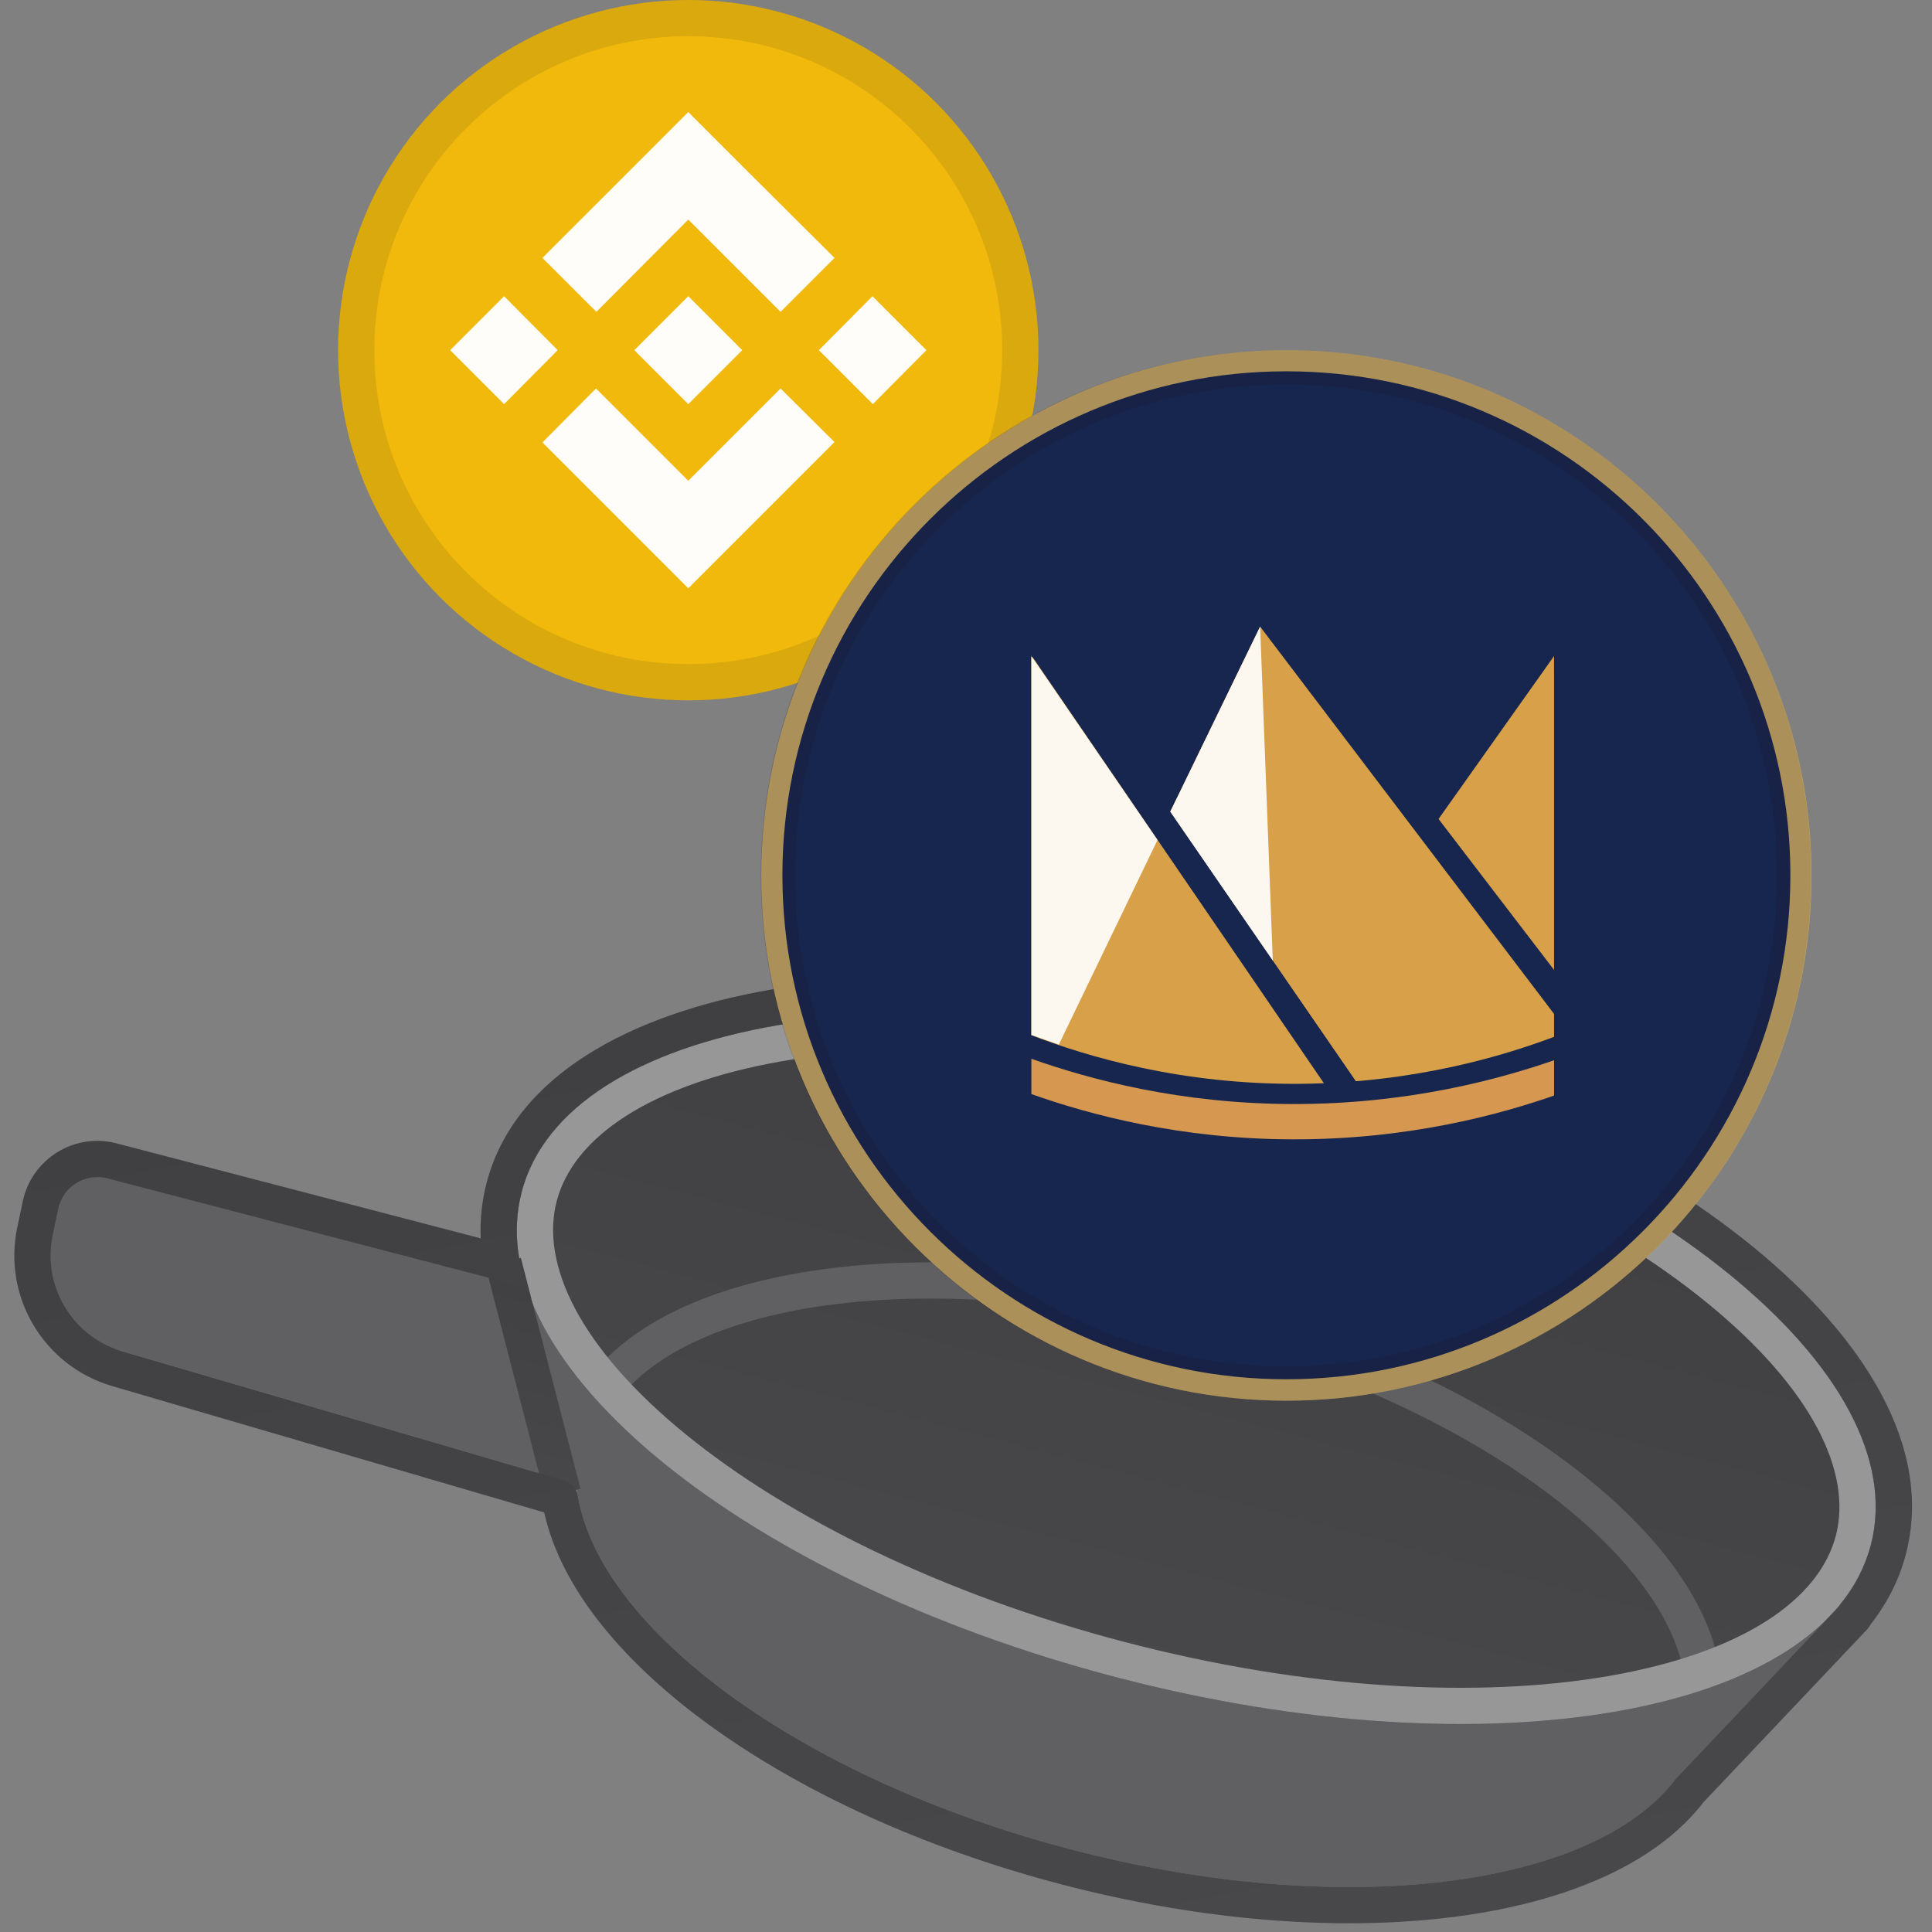<svg width="96" height="96" viewBox="0 0 96 96" fill="none" xmlns="http://www.w3.org/2000/svg">
<rect x="0" y="0" width="96" height="96" fill="#808080" stroke="none"/>
<g clip-path="url(#clip0)">
<path d="M28.827 71.417C26.92 78.704 37.827 87.87 53.188 91.89C68.55 95.91 82.549 93.262 84.456 85.975C86.362 78.688 75.456 69.522 60.094 65.502C44.733 61.482 30.734 64.13 28.827 71.417Z" fill="#606063"/>
<path d="M82.155 89.564L91.408 79.793L25.795 62.622L29.228 75.713L82.155 89.564Z" fill="#606063"/>
<path d="M29.96 64.976L4.844 58.403C3.755 58.118 2.648 58.795 2.406 59.895L2.125 61.172C1.565 63.716 3.072 66.26 5.573 66.992L30.66 74.335L29.96 64.976Z" fill="#606063"/>
<path d="M25.922 59.226C23.705 67.694 36.916 78.487 55.428 83.331C73.941 88.176 90.745 85.239 92.961 76.77C95.177 68.302 81.967 57.509 63.454 52.664C44.942 47.82 28.138 50.757 25.922 59.226Z" fill="url(#paint0_linear)"/>
<path fill-rule="evenodd" clip-rule="evenodd" d="M76.604 73.971C80.863 77.103 83.352 80.491 83.723 83.494L85.509 83.273C85.046 79.531 82.067 75.755 77.67 72.521C73.236 69.261 67.207 66.433 60.322 64.631C53.438 62.829 46.796 62.341 41.333 63.012C35.916 63.677 31.469 65.509 29.232 68.545L30.681 69.613C32.476 67.177 36.305 65.443 41.552 64.798C46.754 64.16 53.165 64.619 59.866 66.373C66.568 68.126 72.382 70.867 76.604 73.971Z" fill="#606063"/>
<path fill-rule="evenodd" clip-rule="evenodd" d="M34.041 71.243C28.808 66.969 26.842 62.819 27.663 59.681C28.484 56.544 32.231 53.889 38.887 52.726C45.371 51.592 53.934 52.033 62.998 54.406C72.063 56.778 79.745 60.588 84.842 64.752C90.075 69.027 92.041 73.177 91.22 76.314C90.399 79.452 86.651 82.107 79.996 83.27C73.512 84.404 64.949 83.962 55.884 81.59C46.819 79.218 39.138 75.408 34.041 71.243ZM55.428 83.331C36.916 78.487 23.705 67.694 25.922 59.226C28.138 50.757 44.942 47.82 63.454 52.664C81.967 57.509 95.177 68.302 92.961 76.77C90.745 85.239 73.941 88.176 55.428 83.331Z" fill="#979797"/>
<path fill-rule="evenodd" clip-rule="evenodd" d="M27.1 74.429L24.138 62.956L25.881 62.506L28.843 73.979L27.1 74.429Z" fill="url(#paint1_linear)"/>
<path fill-rule="evenodd" clip-rule="evenodd" d="M26.081 63.714C26.055 63.625 26.029 63.536 26.004 63.447C25.959 63.284 25.919 63.12 25.883 62.957L25.798 62.633C25.797 62.628 25.802 62.623 25.807 62.625C25.811 62.626 25.816 62.622 25.815 62.617C25.814 62.612 25.813 62.607 25.812 62.602C25.784 62.443 25.76 62.284 25.741 62.126C25.736 62.087 25.731 62.05 25.727 62.011C25.684 61.614 25.669 61.218 25.685 60.827C25.685 60.827 25.685 60.827 25.685 60.826C25.706 60.285 25.784 59.751 25.922 59.226C28.138 50.757 44.942 47.82 63.454 52.664C81.966 57.509 95.177 68.302 92.961 76.77C92.823 77.295 92.63 77.799 92.383 78.281C92.383 78.282 92.383 78.282 92.383 78.282C92.117 78.803 91.788 79.298 91.402 79.767C91.399 79.771 91.396 79.775 91.393 79.778C91.391 79.78 91.391 79.782 91.391 79.783C91.391 79.786 91.393 79.789 91.396 79.79C91.399 79.791 91.401 79.793 91.401 79.796C91.402 79.798 91.401 79.8 91.4 79.802L91.035 80.186C90.993 80.232 90.95 80.277 90.907 80.322L90.165 81.105L90.164 81.106L83.276 88.379C79.191 93.798 66.718 95.43 53.188 91.889C39.807 88.387 29.805 80.98 28.71 74.312C28.654 73.971 28.42 73.68 28.088 73.583L6.076 67.146C3.59 66.419 2.083 63.899 2.619 61.365L2.894 60.062C3.128 58.955 4.239 58.268 5.334 58.553L25.883 63.912C26.003 63.944 26.113 63.834 26.081 63.714ZM23.887 61.532C23.849 60.605 23.942 59.681 24.18 58.77C25.575 53.439 31.338 50.391 38.267 49.179C45.367 47.938 54.462 48.451 63.91 50.923C73.357 53.395 81.538 57.404 87.12 61.964C92.567 66.414 96.097 71.895 94.702 77.226C94.368 78.504 93.771 79.664 92.962 80.699C92.892 80.818 92.808 80.932 92.707 81.039L92.354 81.411C92.352 81.414 92.35 81.416 92.348 81.418C92.302 81.467 92.255 81.517 92.208 81.566C92.206 81.568 92.204 81.57 92.202 81.572L84.649 89.547C82.147 92.791 77.433 94.624 71.99 95.281C66.41 95.955 59.68 95.449 52.733 93.631C45.861 91.832 39.804 89.02 35.286 85.746C31.038 82.668 27.893 78.989 27.04 75.152L5.571 68.873C2.182 67.882 0.128 64.448 0.858 60.993L1.133 59.689C1.58 57.578 3.7 56.267 5.788 56.812L23.887 61.532Z" fill="url(#paint2_linear)"/>
<circle cx="34.2" cy="17.4" r="17.4" fill="#F0B90B"/>
<path d="M27.711 17.4L25.049 20.081L22.368 17.4L25.049 14.719L27.711 17.4ZM34.2 10.911L38.785 15.496L41.466 12.815L36.881 8.249L34.2 5.568L31.52 8.249L26.953 12.815L29.634 15.496L34.2 10.911ZM43.352 14.719L40.689 17.4L43.37 20.081L46.032 17.4L43.352 14.719ZM34.2 23.889L29.615 19.304L26.953 21.985L31.538 26.57L34.2 29.232L36.881 26.551L41.466 21.966L38.785 19.304L34.2 23.889ZM34.2 20.081L36.881 17.4L34.2 14.719L31.52 17.4L34.2 20.081Z" fill="#FFFDFA"/>
<g style="mix-blend-mode:multiply" opacity="0.1">
<path fill-rule="evenodd" clip-rule="evenodd" d="M34.2 33C42.816 33 49.8 26.016 49.8 17.4C49.8 8.784 42.816 1.8 34.2 1.8C25.584 1.8 18.6 8.784 18.6 17.4C18.6 26.016 25.584 33 34.2 33ZM34.2 34.8C43.81 34.8 51.6 27.01 51.6 17.4C51.6 7.79 43.81 0 34.2 0C24.59 0 16.8 7.79 16.8 17.4C16.8 27.01 24.59 34.8 34.2 34.8Z" fill="#191326"/>
</g>
<path d="M63.92 69.03C78.024 69.03 89.457 57.596 89.457 43.492C89.457 29.388 78.024 17.955 63.92 17.955C49.816 17.955 38.382 29.388 38.382 43.492C38.382 57.596 49.816 69.03 63.92 69.03Z" fill="#17264E"/>
<path d="M77.386 50.585C77.386 50.57 77.371 50.57 77.371 50.555C77.296 50.435 77.281 50.316 77.326 50.225C77.326 50.211 77.326 50.181 77.341 50.166C77.221 49.821 77.056 49.491 77.071 49.146C76.846 48.906 76.936 48.426 77.341 48.456C77.371 48.456 77.416 48.471 77.446 48.471V32.576H64.909C64.879 32.62 64.834 32.666 64.789 32.696C64.744 32.725 64.699 32.755 64.654 32.77C64.549 32.831 64.415 32.861 64.294 32.876C64.175 32.876 64.025 32.831 63.905 32.77C63.875 32.755 63.845 32.74 63.815 32.725C63.755 32.681 63.695 32.636 63.65 32.576H51.248V51.44C54.068 52.52 58.716 53.899 64.594 53.854C70.203 53.809 74.657 52.505 77.431 51.44V50.69C77.416 50.645 77.401 50.615 77.386 50.585Z" fill="#D7A049"/>
<path d="M51.248 32.561L65.794 53.84H67.444L52.793 32.561H51.248Z" fill="#17264E"/>
<path d="M63.62 32.561L77.581 50.9V48.666L65.254 32.561H63.62Z" fill="#17264E"/>
<path d="M51.248 32.606L62.615 31.136L58.476 39.669L51.248 32.606Z" fill="#17264E"/>
<path d="M77.926 31.601L71.208 41.078L64.594 31.601H77.926Z" fill="#17264E"/>
<path d="M62.615 31.136L57.786 41.078L54.862 35.56L62.615 31.136Z" fill="#17264E"/>
<path d="M58.146 40.343L62.615 31.136L77.431 50.66L58.146 40.343Z" fill="#D7A049"/>
<path d="M52.613 51.905L57.517 41.738L52.088 33.82L51.248 32.606V51.425L52.613 51.905Z" fill="#FCF8F0"/>
<path d="M62.615 31.136L63.245 47.751L58.146 40.343L62.615 31.136Z" fill="#FCF8F0"/>
<path d="M51.248 52.61V54.364C54.127 55.384 58.626 56.599 64.22 56.614C69.933 56.629 74.522 55.399 77.431 54.364C77.431 53.78 77.431 53.195 77.431 52.61C74.537 53.63 69.993 54.859 64.309 54.859C58.656 54.859 54.127 53.63 51.248 52.61Z" fill="#D69751"/>
<path d="M63.92 69.6C49.524 69.6 37.827 57.888 37.827 43.508C37.827 29.112 49.539 17.4 63.92 17.4C78.316 17.4 90.012 29.112 90.012 43.492C90.027 57.888 78.316 69.6 63.92 69.6ZM63.92 18.45C50.109 18.45 38.877 29.681 38.877 43.492C38.877 57.303 50.109 68.535 63.92 68.535C77.731 68.535 88.963 57.303 88.963 43.492C88.963 29.681 77.731 18.45 63.92 18.45Z" fill="#D1AF65"/>
<path d="M64.879 30.851L64.639 32.755L66.124 33.82V31.601L64.879 30.851Z" fill="#17264E"/>
<path d="M67.444 53.84L56.932 38.574L56.827 39.279L66.904 54.124L67.444 53.84Z" fill="#17264E"/>
<path d="M77.221 32.606V55.129H77.926L78.091 32.561L77.221 32.606Z" fill="#17264E"/>
<path d="M77.926 31.136H77.221V33.565H77.926V31.136Z" fill="#17264E"/>
<path d="M51.248 31.601V32.606H52.103L51.248 31.601Z" fill="#17264E"/>
<g style="mix-blend-mode:multiply" opacity="0.2">
<path fill-rule="evenodd" clip-rule="evenodd" d="M63.9 67.898C77.375 67.898 88.298 56.975 88.298 43.5C88.298 30.026 77.375 19.102 63.9 19.102C50.425 19.102 39.502 30.026 39.502 43.5C39.502 56.975 50.425 67.898 63.9 67.898ZM63.9 69.6C78.315 69.6 90 57.915 90 43.5C90 29.085 78.315 17.4 63.9 17.4C49.485 17.4 37.8 29.085 37.8 43.5C37.8 57.915 49.485 69.6 63.9 69.6Z" fill="#191326"/>
</g>
</g>
<defs>
<linearGradient id="paint0_linear" x1="63.454" y1="52.664" x2="55.428" y2="83.331" gradientUnits="userSpaceOnUse">
<stop stop-color="#404042"/>
<stop offset="1" stop-color="#48484B"/>
</linearGradient>
<linearGradient id="paint1_linear" x1="27.94" y1="63.058" x2="25.041" y2="73.878" gradientUnits="userSpaceOnUse">
<stop stop-color="#404042"/>
<stop offset="1" stop-color="#48484B"/>
</linearGradient>
<linearGradient id="paint2_linear" x1="44.097" y1="48.101" x2="53.454" y2="98.772" gradientUnits="userSpaceOnUse">
<stop stop-color="#404042"/>
<stop offset="1" stop-color="#48484B"/>
</linearGradient>
<clipPath id="clip0">
<rect width="96" height="96" fill="white"/>
</clipPath>
</defs>
</svg>
